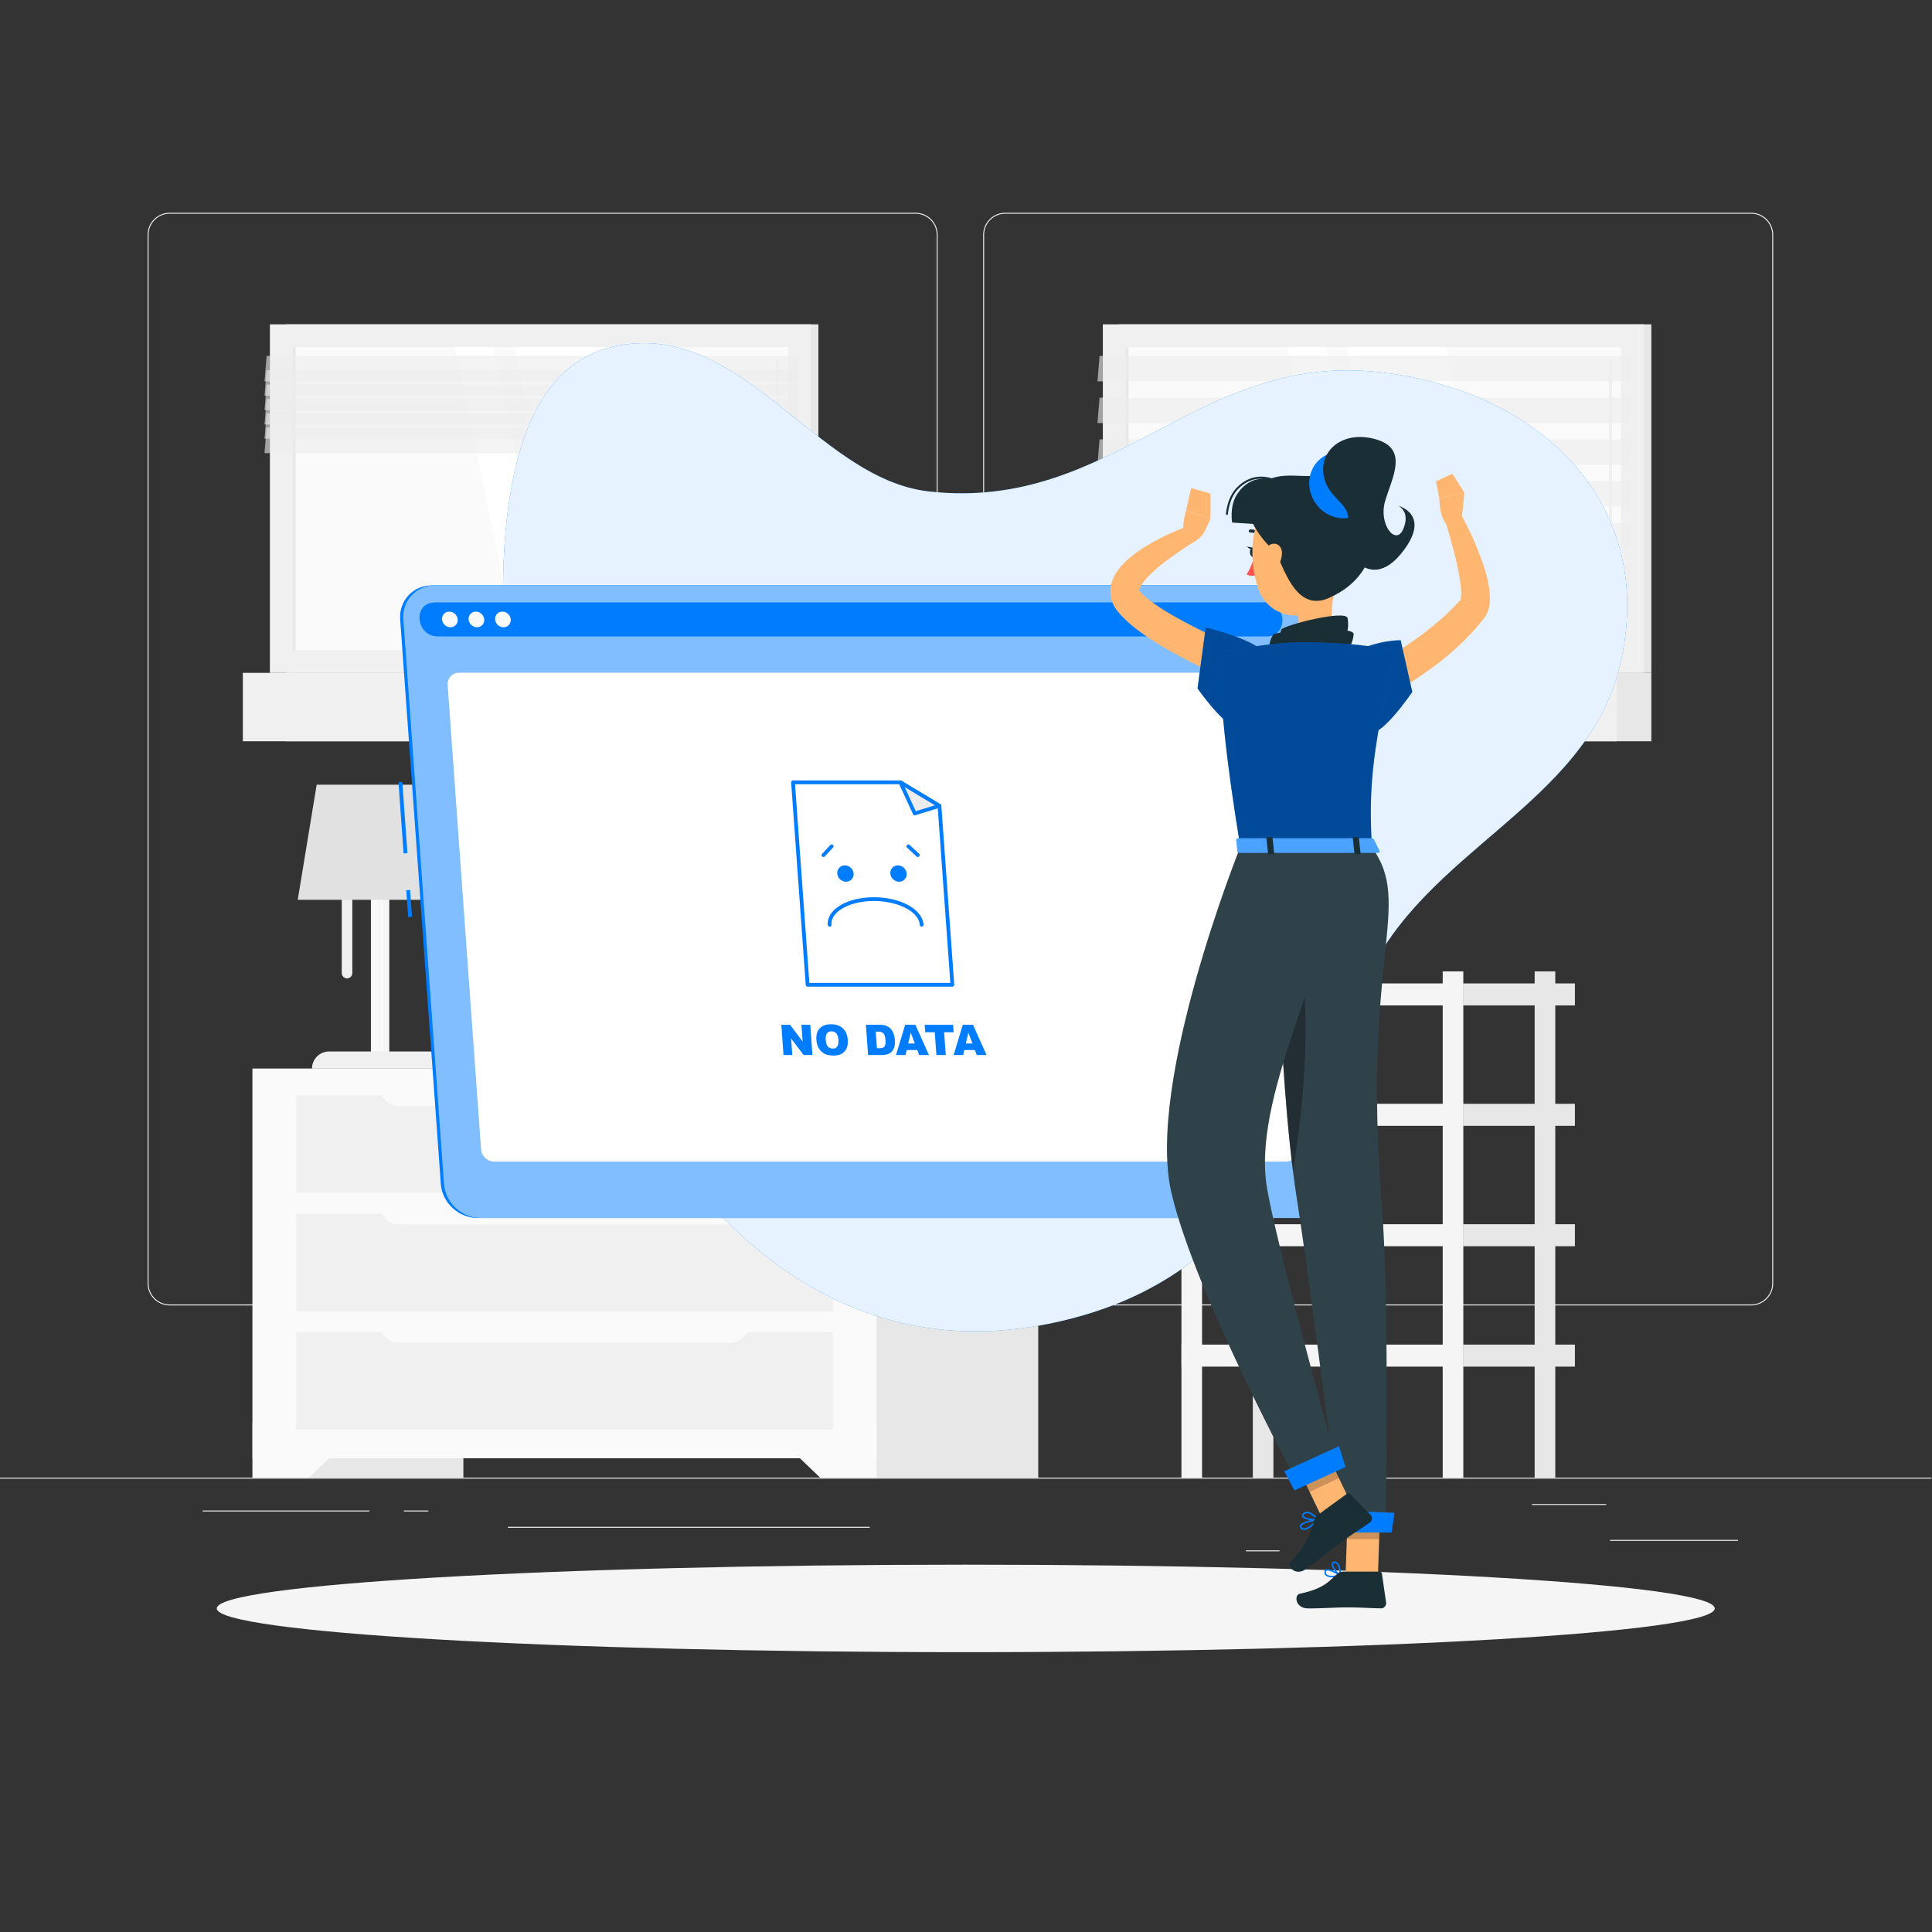 <svg xmlns="http://www.w3.org/2000/svg" width="666.667" height="666.667">
  <rect width="100%" height="100%" fill="#333333" stroke="none"/>
  <defs>
    <clipPath id="a" clipPathUnits="userSpaceOnUse">
      <path d="M0 500h500V0H0Z" />
    </clipPath>
    <clipPath id="b" clipPathUnits="userSpaceOnUse">
      <path d="M284.095 407.995h138.322v-6.586H284.095Z" />
    </clipPath>
    <clipPath id="c" clipPathUnits="userSpaceOnUse">
      <path d="M284.095 397.193h138.322v-6.586H284.095Z" />
    </clipPath>
    <clipPath id="d" clipPathUnits="userSpaceOnUse">
      <path d="M284.095 386.391h138.322v-6.586H284.095Z" />
    </clipPath>
    <clipPath id="e" clipPathUnits="userSpaceOnUse">
      <path d="M284.095 375.589h138.322v-6.586H284.095Z" />
    </clipPath>
    <clipPath id="f" clipPathUnits="userSpaceOnUse">
      <path d="M284.095 364.787h138.322v-6.586H284.095Z" />
    </clipPath>
    <clipPath id="g" clipPathUnits="userSpaceOnUse">
      <path d="M284.095 353.985h138.322v-6.586H284.095Z" />
    </clipPath>
    <clipPath id="h" clipPathUnits="userSpaceOnUse">
      <path d="M68.472 407.995h138.323v-6.586H68.472Z" />
    </clipPath>
    <clipPath id="i" clipPathUnits="userSpaceOnUse">
      <path d="M68.472 404.28h138.323v-6.587H68.472Z" />
    </clipPath>
    <clipPath id="j" clipPathUnits="userSpaceOnUse">
      <path d="M68.472 400.564h138.323v-6.586H68.472Z" />
    </clipPath>
    <clipPath id="k" clipPathUnits="userSpaceOnUse">
      <path d="M68.472 396.849h138.323v-6.587H68.472Z" />
    </clipPath>
    <clipPath id="l" clipPathUnits="userSpaceOnUse">
      <path d="M68.472 393.133h138.323v-6.586H68.472Z" />
    </clipPath>
    <clipPath id="m" clipPathUnits="userSpaceOnUse">
      <path d="M68.472 389.418h138.323v-6.586H68.472Z" />
    </clipPath>
    <clipPath id="n" clipPathUnits="userSpaceOnUse">
      <path d="M0 500h500V0H0Z" />
    </clipPath>
    <clipPath id="o" clipPathUnits="userSpaceOnUse">
      <path d="M130.195 411.3h291.042V155.499H130.195Z" />
    </clipPath>
    <clipPath id="p" clipPathUnits="userSpaceOnUse">
      <path d="M0 500h500V0H0Z" />
    </clipPath>
    <clipPath id="q" clipPathUnits="userSpaceOnUse">
      <path d="M0 500h500V0H0Z" />
    </clipPath>
    <clipPath id="r" clipPathUnits="userSpaceOnUse">
      <path d="M104.388 348.582h242.34V184.839h-242.34z" />
    </clipPath>
    <clipPath id="s" clipPathUnits="userSpaceOnUse">
      <path d="M0 500h500V0H0Z" />
    </clipPath>
    <clipPath id="t" clipPathUnits="userSpaceOnUse">
      <path d="M348.645 111.707h8.714v-9.999h-8.714z" />
    </clipPath>
    <clipPath id="u" clipPathUnits="userSpaceOnUse">
      <path d="M330.053 280.878h29.421V103.645h-29.421z" />
    </clipPath>
    <clipPath id="v" clipPathUnits="userSpaceOnUse">
      <path d="M330.607 259.452h7.363V197.14h-7.363z" />
    </clipPath>
    <clipPath id="w" clipPathUnits="userSpaceOnUse">
      <path d="M348.73 334.385h16.859v-24.087H348.73Z" />
    </clipPath>
    <clipPath id="x" clipPathUnits="userSpaceOnUse">
      <path d="M334.547 126.513h12.046v-12.576h-12.046z" />
    </clipPath>
    <clipPath id="y" clipPathUnits="userSpaceOnUse">
      <path d="M302.089 280.878h44.504V116.475h-44.504z" />
    </clipPath>
    <clipPath id="z" clipPathUnits="userSpaceOnUse">
      <path d="M310.004 337.685h18.201v-26.147h-18.201z" />
    </clipPath>
    <clipPath id="A" clipPathUnits="userSpaceOnUse">
      <path d="M316.07 333.859h45.049v-52.981H316.07Z" />
    </clipPath>
    <clipPath id="B" clipPathUnits="userSpaceOnUse">
      <path d="M320.013 283.13h37.147v-3.778h-37.147z" />
    </clipPath>
  </defs>
  <path
    d="M0 117.352h500v.249H0ZM416.779 101.255h33.122v.25h-33.122zM322.527 98.542h8.693v.25h-8.693zM396.586 110.542h19.192v.25h-19.192zM52.459 108.861h43.193v.25H52.459ZM104.556 108.861h6.333v.25h-6.333zM131.471 104.639h93.676v.25h-93.676z"
    style="fill:#ececec;fill-opacity:1;fill-rule:nonzero;stroke:none"
    transform="matrix(1.333 0 0 -1.333 0 666.667)"
  />
  <g clipPath="url(#a)" transform="matrix(1.333 0 0 -1.333 0 666.667)">
    <path
      d="M0 0a5.464 5.464 0 0 1-5.458-5.458v-271.431A5.464 5.464 0 0 1 0-282.347h193.099a5.464 5.464 0 0 1 5.457 5.458V-5.458A5.464 5.464 0 0 1 193.099 0zm193.099-282.597H0a5.714 5.714 0 0 0-5.708 5.708V-5.458A5.715 5.715 0 0 0 0 .25h193.099a5.715 5.715 0 0 0 5.707-5.708v-271.431a5.714 5.714 0 0 0-5.707-5.708"
      style="fill:#ececec;fill-opacity:1;fill-rule:nonzero;stroke:none"
      transform="translate(43.915 444.797)"
    />
    <path
      d="M0 0a5.463 5.463 0 0 1-5.457-5.458v-271.431A5.463 5.463 0 0 1 0-282.347h193.099a5.464 5.464 0 0 1 5.458 5.458V-5.458A5.464 5.464 0 0 1 193.099 0zm193.099-282.597H0a5.713 5.713 0 0 0-5.707 5.708V-5.458A5.714 5.714 0 0 0 0 .25h193.099a5.715 5.715 0 0 0 5.708-5.708v-271.431a5.714 5.714 0 0 0-5.708-5.708"
      style="fill:#ececec;fill-opacity:1;fill-rule:nonzero;stroke:none"
      transform="translate(260.212 444.797)"
    />
    <path
      d="M289.691 325.942h137.781v90.227H289.691Z"
      style="fill:#e7e7e7;fill-opacity:1;fill-rule:nonzero;stroke:none"
    />
    <path
      d="M285.487 325.942h140.021v90.227H285.487Z"
      style="fill:#f0f0f0;fill-opacity:1;fill-rule:nonzero;stroke:none"
    />
    <path
      d="M289.691 325.942h137.781v-17.708H289.691Z"
      style="fill:#e7e7e7;fill-opacity:1;fill-rule:nonzero;stroke:none"
    />
    <path
      d="M278.483 325.942h140.021v-17.708H278.483Z"
      style="fill:#f0f0f0;fill-opacity:1;fill-rule:nonzero;stroke:none"
    />
    <path
      d="M419.622 410.283H291.373v-78.456h128.249z"
      style="fill:#fafafa;fill-opacity:1;fill-rule:nonzero;stroke:none"
    />
    <path
      d="m0 0-16.381 78.456h-25.561L-25.561 0Z"
      style="fill:#fff;fill-opacity:1;fill-rule:nonzero;stroke:none"
      transform="translate(390.702 331.826)"
    />
    <path
      d="M0 0a.42.42 0 0 1 .42.42v68.349a.42.42 0 1 1-.84 0V.42A.42.42 0 0 1 0 0"
      style="fill:#f0f0f0;fill-opacity:1;fill-rule:nonzero;stroke:none"
      transform="translate(416.897 337.685)"
    />
    <path
      d="m0 0-16.381 78.456h-9.965L-9.965 0Z"
      style="fill:#fff;fill-opacity:1;fill-rule:nonzero;stroke:none"
      transform="translate(359.65 331.826)"
    />
    <path
      d="M292.12 410.283h-.747v-78.456h.747z"
      style="fill:#e7e7e7;fill-opacity:1;fill-rule:nonzero;stroke:none"
    />
    <g clipPath="url(#b)" opacity=".6">
      <path
        d="M0 0h137.781l.542 6.586H.542Z"
        style="fill:#ececec;fill-opacity:1;fill-rule:nonzero;stroke:none"
        transform="translate(284.095 401.409)"
      />
    </g>
    <g clipPath="url(#c)" opacity=".6">
      <path
        d="M0 0h137.781l.542 6.586H.542Z"
        style="fill:#ececec;fill-opacity:1;fill-rule:nonzero;stroke:none"
        transform="translate(284.095 390.607)"
      />
    </g>
    <g clipPath="url(#d)" opacity=".6">
      <path
        d="M0 0h137.781l.542 6.586H.542Z"
        style="fill:#ececec;fill-opacity:1;fill-rule:nonzero;stroke:none"
        transform="translate(284.095 379.805)"
      />
    </g>
    <g clipPath="url(#e)" opacity=".6">
      <path
        d="M0 0h137.781l.542 6.586H.542Z"
        style="fill:#ececec;fill-opacity:1;fill-rule:nonzero;stroke:none"
        transform="translate(284.095 369.003)"
      />
    </g>
    <g clipPath="url(#f)" opacity=".6">
      <path
        d="M0 0h137.781l.542 6.586H.542Z"
        style="fill:#ececec;fill-opacity:1;fill-rule:nonzero;stroke:none"
        transform="translate(284.095 358.2)"
      />
    </g>
    <g clipPath="url(#g)" opacity=".6">
      <path
        d="M0 0h137.781l.542 6.586H.542Z"
        style="fill:#ececec;fill-opacity:1;fill-rule:nonzero;stroke:none"
        transform="translate(284.095 347.399)"
      />
    </g>
    <path
      d="M407.688 177.523h-28.889v5.696h28.889zM324.308 117.602h5.333v131.065h-5.333z"
      style="fill:#e7e7e7;fill-opacity:1;fill-rule:nonzero;stroke:none"
    />
    <path
      d="M305.836 177.523h72.963v5.696h-72.963z"
      style="fill:#f5f5f5;fill-opacity:1;fill-rule:nonzero;stroke:none"
    />
    <path
      d="M407.688 146.356h-28.889v5.696h28.889z"
      style="fill:#e7e7e7;fill-opacity:1;fill-rule:nonzero;stroke:none"
    />
    <path
      d="M305.836 146.356h72.963v5.696h-72.963z"
      style="fill:#f5f5f5;fill-opacity:1;fill-rule:nonzero;stroke:none"
    />
    <path
      d="M407.688 239.856h-28.889v5.696h28.889z"
      style="fill:#e7e7e7;fill-opacity:1;fill-rule:nonzero;stroke:none"
    />
    <path
      d="M305.836 239.856h72.963v5.696h-72.963z"
      style="fill:#f5f5f5;fill-opacity:1;fill-rule:nonzero;stroke:none"
    />
    <path
      d="M407.688 208.69h-28.889v5.696h28.889z"
      style="fill:#e7e7e7;fill-opacity:1;fill-rule:nonzero;stroke:none"
    />
    <path
      d="M305.836 208.69h72.963v5.696h-72.963z"
      style="fill:#f5f5f5;fill-opacity:1;fill-rule:nonzero;stroke:none"
    />
    <path
      d="M397.271 117.602h5.333v131.065h-5.333z"
      style="fill:#e7e7e7;fill-opacity:1;fill-rule:nonzero;stroke:none"
    />
    <path
      d="M373.466 117.602h5.333v131.065h-5.333zM305.836 117.602h5.333v131.065h-5.333z"
      style="fill:#f5f5f5;fill-opacity:1;fill-rule:nonzero;stroke:none"
    />
    <path
      d="M65.374 117.601h54.578v105.892H65.374Z"
      style="fill:#e7e7e7;fill-opacity:1;fill-rule:nonzero;stroke:none"
    />
    <path
      d="M0 0h-14.574v14.618h29.855Z"
      style="fill:#fafafa;fill-opacity:1;fill-rule:nonzero;stroke:none"
      transform="translate(79.948 117.6)"
    />
    <path
      d="M214.184 117.601h54.578v105.892h-54.578z"
      style="fill:#e7e7e7;fill-opacity:1;fill-rule:nonzero;stroke:none"
    />
    <path
      d="M65.374 122.632h161.529v100.861H65.374Z"
      style="fill:#fafafa;fill-opacity:1;fill-rule:nonzero;stroke:none"
    />
    <path
      d="M0 0h14.574v14.618h-29.855Z"
      style="fill:#fafafa;fill-opacity:1;fill-rule:nonzero;stroke:none"
      transform="translate(212.329 117.6)"
    />
    <path
      d="M76.68 160.668h138.917v25.241H76.68ZM76.68 130.033h138.917v25.241H76.68Z"
      style="fill:#f0f0f0;fill-opacity:1;fill-rule:nonzero;stroke:none"
    />
    <path
      d="M0 0h86.108a4.577 4.577 0 0 1 4.577 4.576v.309H-4.576v-.309A4.576 4.576 0 0 1 0 0"
      style="fill:#fafafa;fill-opacity:1;fill-rule:nonzero;stroke:none"
      transform="translate(103.084 183.21)"
    />
    <path
      d="M76.68 191.304h138.917v25.241H76.68Z"
      style="fill:#f0f0f0;fill-opacity:1;fill-rule:nonzero;stroke:none"
    />
    <path
      d="M0 0h86.108a4.577 4.577 0 0 1 4.577 4.576v.309H-4.576v-.309A4.576 4.576 0 0 1 0 0"
      style="fill:#fafafa;fill-opacity:1;fill-rule:nonzero;stroke:none"
      transform="translate(103.084 213.846)"
    />
    <path
      d="M0 0h86.108a4.577 4.577 0 0 1 4.577 4.576v.309H-4.576v-.309A4.576 4.576 0 0 1 0 0"
      style="fill:#fafafa;fill-opacity:1;fill-rule:nonzero;stroke:none"
      transform="translate(103.084 152.575)"
    />
    <path
      d="M74.068 325.942h137.781v90.227H74.068Z"
      style="fill:#e7e7e7;fill-opacity:1;fill-rule:nonzero;stroke:none"
    />
    <path
      d="M69.864 325.942h140.02v90.227H69.864Z"
      style="fill:#f0f0f0;fill-opacity:1;fill-rule:nonzero;stroke:none"
    />
    <path
      d="M74.068 325.942h137.781v-17.708H74.068Z"
      style="fill:#e7e7e7;fill-opacity:1;fill-rule:nonzero;stroke:none"
    />
    <path
      d="M62.861 325.942h140.021v-17.708H62.861Z"
      style="fill:#f0f0f0;fill-opacity:1;fill-rule:nonzero;stroke:none"
    />
    <path
      d="M203.999 410.283H75.75v-78.456h128.249z"
      style="fill:#fafafa;fill-opacity:1;fill-rule:nonzero;stroke:none"
    />
    <path
      d="m0 0-16.381 78.456h-25.561L-25.561 0Z"
      style="fill:#fff;fill-opacity:1;fill-rule:nonzero;stroke:none"
      transform="translate(175.08 331.826)"
    />
    <path
      d="M0 0a.42.42 0 0 1 .42.42v68.349a.42.42 0 1 1-.84 0V.42A.42.42 0 0 1 0 0"
      style="fill:#f0f0f0;fill-opacity:1;fill-rule:nonzero;stroke:none"
      transform="translate(201.274 337.685)"
    />
    <path
      d="m0 0-16.381 78.456h-9.965L-9.965 0Z"
      style="fill:#fff;fill-opacity:1;fill-rule:nonzero;stroke:none"
      transform="translate(144.028 331.826)"
    />
    <path
      d="M76.497 410.283h-.747v-78.456h.747z"
      style="fill:#e7e7e7;fill-opacity:1;fill-rule:nonzero;stroke:none"
    />
    <g clipPath="url(#h)" opacity=".6">
      <path
        d="M0 0h137.781l.542 6.586H.542Z"
        style="fill:#ececec;fill-opacity:1;fill-rule:nonzero;stroke:none"
        transform="translate(68.472 401.409)"
      />
    </g>
    <g clipPath="url(#i)" opacity=".6">
      <path
        d="M0 0h137.781l.542 6.586H.542Z"
        style="fill:#ececec;fill-opacity:1;fill-rule:nonzero;stroke:none"
        transform="translate(68.472 397.693)"
      />
    </g>
    <g clipPath="url(#j)" opacity=".6">
      <path
        d="M0 0h137.781l.542 6.586H.542Z"
        style="fill:#ececec;fill-opacity:1;fill-rule:nonzero;stroke:none"
        transform="translate(68.472 393.978)"
      />
    </g>
    <g clipPath="url(#k)" opacity=".6">
      <path
        d="M0 0h137.781l.542 6.586H.542Z"
        style="fill:#ececec;fill-opacity:1;fill-rule:nonzero;stroke:none"
        transform="translate(68.472 390.262)"
      />
    </g>
    <g clipPath="url(#l)" opacity=".6">
      <path
        d="M0 0h137.781l.542 6.586H.542Z"
        style="fill:#ececec;fill-opacity:1;fill-rule:nonzero;stroke:none"
        transform="translate(68.472 386.547)"
      />
    </g>
    <g clipPath="url(#m)" opacity=".6">
      <path
        d="M0 0h137.781l.542 6.586H.542Z"
        style="fill:#ececec;fill-opacity:1;fill-rule:nonzero;stroke:none"
        transform="translate(68.472 382.832)"
      />
    </g>
    <path
      d="M96.013 226.729h4.763v53.092h-4.763z"
      style="fill:#f5f5f5;fill-opacity:1;fill-rule:nonzero;stroke:none"
    />
    <path
      d="M96.627 226.766h1.345v53.092h-1.345zM98.536 226.766h.527v53.092h-.527z"
      style="fill:#fafafa;fill-opacity:1;fill-rule:nonzero;stroke:none"
    />
    <path
      d="M0 0h35.264a4.443 4.443 0 0 1-4.443 4.443H4.443A4.443 4.443 0 0 1 0 0"
      style="fill:#f0f0f0;fill-opacity:1;fill-rule:nonzero;stroke:none"
      transform="translate(80.763 223.493)"
    />
    <path
      d="M0 0c.754 0 1.37.617 1.37 1.37v34.81c0 .753-.616 1.37-1.37 1.37-.754 0-1.37-.617-1.37-1.37V1.37C-1.37.617-.754 0 0 0"
      style="fill:#f0f0f0;fill-opacity:1;fill-rule:nonzero;stroke:none"
      transform="translate(89.835 246.862)"
    />
    <path
      d="M0 0h42.643l-4.906 29.799H4.905Z"
      style="fill:#e1e1e1;fill-opacity:1;fill-rule:nonzero;stroke:none"
      transform="translate(77.073 267.201)"
    />
  </g>
  <g clipPath="url(#n)" transform="matrix(1.333 0 0 -1.333 0 666.667)">
    <path
      d="M0 0c48.1-5.378 69.216 36.321 116.882 30.86 42.544-4.874 71.876-35.184 61.948-76.006-8.813-36.236-50.805-47.611-65.736-81.557-15.827-35.985-28.104-74.793-75.902-87.319-93.855-24.598-139.442 90.883-145.828 157.21-2.451 25.46-6.729 86.327 26.505 94.214C-48.681 45.341-29.505 3.299 0 0"
      style="fill:#007cff;fill-opacity:1;fill-rule:nonzero;stroke:none"
      transform="translate(240.468 372.902)"
    />
    <g clipPath="url(#o)" opacity=".9">
      <path
        d="M0 0c48.1-5.378 69.216 36.321 116.882 30.86 42.544-4.874 71.876-35.184 61.948-76.006-8.813-36.236-50.805-47.611-65.736-81.557-15.827-35.985-28.104-74.793-75.902-87.319-93.855-24.598-139.442 90.883-145.828 157.21-2.451 25.46-6.729 86.327 26.505 94.214C-48.681 45.341-29.505 3.299 0 0"
        style="fill:#fff;fill-opacity:1;fill-rule:nonzero;stroke:none"
        transform="translate(240.468 372.902)"
      />
    </g>
  </g>
  <g clipPath="url(#p)" transform="matrix(1.333 0 0 -1.333 0 666.667)">
    <path
      d="M0 0c0-6.254-86.807-11.323-193.889-11.323-107.082 0-193.889 5.069-193.889 11.323 0 6.253 86.807 11.323 193.889 11.323C-86.807 11.323 0 6.253 0 0"
      style="fill:#f5f5f5;fill-opacity:1;fill-rule:nonzero;stroke:none"
      transform="translate(443.89 83.762)"
    />
  </g>
  <path
    d="m0 0-1.328 18.442.997.071L.998.072Z"
    style="fill:#007cff;fill-opacity:1;fill-rule:nonzero;stroke:none"
    transform="matrix(1.333 0 0 -1.333 139.264 294.497)"
  />
  <path
    d="m0 0-.5 6.937.998.072.5-6.937z"
    style="fill:#007cff;fill-opacity:1;fill-rule:nonzero;stroke:none"
    transform="matrix(1.333 0 0 -1.333 140.844 316.444)"
  />
  <g clipPath="url(#q)" transform="matrix(1.333 0 0 -1.333 0 666.667)">
    <path
      d="M0 0h-214.158c-4.843 0-9.092 3.963-9.441 8.807l-10.522 146.13c-.349 4.843 3.329 8.806 8.172 8.806h214.158c4.844 0 9.092-3.963 9.441-8.806L8.173 8.807C8.522 3.963 4.844 0 0 0"
      style="fill:#007cff;fill-opacity:1;fill-rule:nonzero;stroke:none"
      transform="translate(337.71 184.839)"
    />
    <path
      d="M0 0h-214.158c-4.843 0-9.092 3.963-9.441 8.807l-10.522 146.13c-.349 4.843 3.329 8.806 8.172 8.806h214.158c4.844 0 9.092-3.963 9.441-8.806L8.173 8.807C8.522 3.963 4.844 0 0 0"
      style="fill:#007cff;fill-opacity:1;fill-rule:nonzero;stroke:none"
      transform="translate(338.532 184.839)"
    />
    <g clipPath="url(#r)" opacity=".5">
      <path
        d="M0 0h-214.158c-4.843 0-9.092 3.963-9.441 8.807l-10.522 146.13c-.349 4.843 3.329 8.806 8.172 8.806h214.158c4.844 0 9.092-3.963 9.441-8.806L8.173 8.807C8.522 3.963 4.844 0 0 0"
        style="fill:#fff;fill-opacity:1;fill-rule:nonzero;stroke:none"
        transform="translate(338.532 184.839)"
      />
    </g>
    <path
      d="M0 0h-214.158a8.93 8.93 0 0 1-.717-.029c-5.475-.451-4.356-8.778 1.169-8.778H.817c5.525 0 5.444 8.327-.095 8.778C.483-.01.242 0 0 0"
      style="fill:#007cff;fill-opacity:1;fill-rule:nonzero;stroke:none"
      transform="translate(327.058 344.179)"
    />
    <path
      d="M0 0a1.854 1.854 0 0 0-1.874-2.019c-1.115 0-2.084.904-2.164 2.019a1.854 1.854 0 0 0 1.874 2.019C-1.049 2.019-.08 1.115 0 0"
      style="fill:#fafafa;fill-opacity:1;fill-rule:nonzero;stroke:none"
      transform="translate(118.478 339.775)"
    />
    <path
      d="M0 0a1.854 1.854 0 0 0-1.874-2.019c-1.115 0-2.084.904-2.164 2.019-.08 1.115.758 2.019 1.874 2.019C-1.049 2.019-.08 1.115 0 0"
      style="fill:#fafafa;fill-opacity:1;fill-rule:nonzero;stroke:none"
      transform="translate(125.346 339.775)"
    />
    <path
      d="M0 0a1.854 1.854 0 0 0-1.874-2.019c-1.115 0-2.084.904-2.164 2.019-.08 1.115.758 2.019 1.874 2.019C-1.049 2.019-.08 1.115 0 0"
      style="fill:#fafafa;fill-opacity:1;fill-rule:nonzero;stroke:none"
      transform="translate(132.214 339.775)"
    />
    <path
      d="M0 0h-204.903c-1.763 0-3.296 1.429-3.423 3.193l-8.653 120.172c-.127 1.764 1.2 3.193 2.963 3.193H-9.113c1.763 0 3.295-1.429 3.422-3.193L2.963 3.193C3.09 1.429 1.763 0 0 0"
      style="fill:#fff;fill-opacity:1;fill-rule:nonzero;stroke:none"
      transform="translate(332.854 199.424)"
    />
    <path
      d="m0 0-3.335 46.319-10.107 6.084h-27.805L-37.473 0Z"
      style="fill:#fff;fill-opacity:1;fill-rule:nonzero;stroke:none"
      transform="translate(246.53 245.202)"
    />
    <path
      d="M0 0h36.501l-3.28 45.549-9.776 5.884H-3.704Zm37.022-.969H-.451a.484.484 0 0 0-.483.449l-3.774 52.403a.486.486 0 0 0 .484.52H23.58a.491.491 0 0 0 .25-.07l10.107-6.083a.486.486 0 0 0 .233-.381L37.506-.45a.487.487 0 0 0-.484-.519"
      style="fill:#007cff;fill-opacity:1;fill-rule:nonzero;stroke:none"
      transform="translate(209.508 245.686)"
    />
    <path
      d="m0 0-10.107 6.083 3.711-8.059z"
      style="fill:#ececec;fill-opacity:1;fill-rule:nonzero;stroke:none"
      transform="translate(243.195 291.521)"
    />
    <path
      d="m0 0 2.875-6.244 4.956 1.53zm2.613-7.317a.485.485 0 0 0-.441.282l-3.71 8.059a.484.484 0 0 0 .69.618L9.259-4.442a.486.486 0 0 0-.107-.878L2.756-7.296a.51.51 0 0 0-.143-.021"
      style="fill:#007cff;fill-opacity:1;fill-rule:nonzero;stroke:none"
      transform="translate(234.185 296.378)"
    />
    <path
      d="M0 0c.084-1.169-.795-2.117-1.965-2.117-1.169 0-2.185.948-2.269 2.117-.084 1.169.795 2.117 1.965 2.117C-1.1 2.117-.084 1.169 0 0"
      style="fill:#007cff;fill-opacity:1;fill-rule:nonzero;stroke:none"
      transform="translate(220.97 273.994)"
    />
    <path
      d="M0 0c.084-1.169-.795-2.117-1.965-2.117-1.169 0-2.185.948-2.269 2.117-.084 1.169.795 2.117 1.965 2.117C-1.1 2.117-.084 1.169 0 0"
      style="fill:#007cff;fill-opacity:1;fill-rule:nonzero;stroke:none"
      transform="translate(234.705 273.994)"
    />
    <path
      d="M0 0a.485.485 0 0 0-.483.45c-.245 3.404-5.583 6.173-11.9 6.173-4.185 0-7.942-1.245-9.806-3.248-.829-.89-1.212-1.851-1.14-2.855a.485.485 0 1 0-.967-.07c-.091 1.265.392 2.505 1.398 3.585 2.041 2.194 6.07 3.557 10.515 3.557C-5.454 7.592.198 4.485.484.52A.486.486 0 0 0 .035.001L0 0"
      style="fill:#007cff;fill-opacity:1;fill-rule:nonzero;stroke:none"
      transform="translate(238.58 260.265)"
    />
    <path
      d="M0 0a.485.485 0 0 0-.355.814l2.123 2.288a.485.485 0 0 0 .711-.659L.355.155A.482.482 0 0 0 0 0"
      style="fill:#007cff;fill-opacity:1;fill-rule:nonzero;stroke:none"
      transform="translate(213.167 278.283)"
    />
    <path
      d="M0 0a.486.486 0 0 0-.331.13l-2.453 2.288a.485.485 0 0 0 .661.709L.331.839A.485.485 0 0 0 0 0"
      style="fill:#007cff;fill-opacity:1;fill-rule:nonzero;stroke:none"
      transform="translate(237.584 278.283)"
    />
    <path
      d="M0 0h2.26l3.261-4.334L5.209 0h2.282l.564-7.833H5.773L2.53-3.532l.31-4.301H.564Z"
      style="fill:#007cff;fill-opacity:1;fill-rule:nonzero;stroke:none"
      transform="translate(202.257 234.847)"
    />
    <path
      d="M0 0c.057-.791.245-1.359.564-1.704.318-.346.731-.519 1.236-.519.52 0 .911.17 1.171.508.261.339.36.946.297 1.822-.054.737-.241 1.276-.563 1.616-.322.34-.738.51-1.247.51-.488 0-.867-.172-1.138-.518C.049 1.37-.057.798 0 0m-2.421.011c-.092 1.279.192 2.274.853 2.987.662.712 1.628 1.068 2.899 1.068 1.304 0 2.334-.35 3.089-1.05.756-.7 1.179-1.68 1.27-2.941.066-.916-.034-1.666-.3-2.252a2.968 2.968 0 0 0-1.237-1.368c-.559-.326-1.273-.489-2.142-.489-.883 0-1.625.141-2.224.422-.599.282-1.1.727-1.504 1.336-.403.609-.638 1.371-.704 2.287"
      style="fill:#007cff;fill-opacity:1;fill-rule:nonzero;stroke:none"
      transform="translate(213.755 230.915)"
    />
    <path
      d="m0 0 .308-4.28h.593c.506 0 .862.056 1.067.169.206.112.359.308.46.587.101.28.129.733.084 1.36-.06.83-.236 1.398-.529 1.705C1.69-.153 1.231 0 .604 0Zm-2.548 1.774h3.596c.709 0 1.288-.096 1.738-.289.45-.192.831-.468 1.142-.828.311-.36.547-.778.71-1.255.163-.478.263-.984.302-1.518.06-.837.011-1.486-.146-1.947a2.92 2.92 0 0 0-.71-1.16 2.363 2.363 0 0 0-1.045-.622 5.426 5.426 0 0 0-1.427-.214h-3.596z"
      style="fill:#007cff;fill-opacity:1;fill-rule:nonzero;stroke:none"
      transform="translate(226.7 233.073)"
    />
    <path
      d="m0 0-1.067 2.816L-1.72 0Zm.624-1.694h-2.748l-.289-1.293h-2.471l2.38 7.833h2.64l3.507-7.833H1.109Z"
      style="fill:#007cff;fill-opacity:1;fill-rule:nonzero;stroke:none"
      transform="translate(236.824 230.001)"
    />
    <path
      d="M0 0h7.357l.139-1.934H5.028l.425-5.899H3.032l-.424 5.899H.139Z"
      style="fill:#007cff;fill-opacity:1;fill-rule:nonzero;stroke:none"
      transform="translate(239.369 234.847)"
    />
    <path
      d="m0 0-1.067 2.816L-1.72 0Zm.624-1.694h-2.748l-.289-1.293h-2.471l2.38 7.833h2.64l3.507-7.833H1.109Z"
      style="fill:#007cff;fill-opacity:1;fill-rule:nonzero;stroke:none"
      transform="translate(251.741 230.001)"
    />
  </g>
  <g clipPath="url(#s)" transform="matrix(1.333 0 0 -1.333 0 666.667)">
    <path
      d="M0 0a94.287 94.287 0 0 1 2.944 1.568 78.09 78.09 0 0 1 2.984 1.724c1.959 1.206 3.933 2.398 5.808 3.722 3.782 2.606 7.325 5.496 10.513 8.653.417.382.772.806 1.159 1.209l.57.613.286.305.143.154c.037.04.029.031.01.008l-.031-.049c-.143-.266-.024-.186.031.072.067.248.123.653.141 1.091.064 1.816-.295 4.105-.729 6.318-.891 4.486-2.238 9.098-3.571 13.618l3.886 1.704c2.433-4.346 4.462-8.785 6.112-13.598.786-2.437 1.509-4.885 1.719-7.893.039-.766.056-1.571-.083-2.511-.146-.923-.38-2.029-1.223-3.283l-.166-.231-.129-.168-.154-.188-.308-.374-.618-.75c-.417-.493-.812-1.015-1.255-1.477C24.59 6.408 20.754 3.026 16.659.085c-2.037-1.489-4.12-2.903-6.283-4.19A86.687 86.687 0 0 0 7.099-5.99a53.956 53.956 0 0 0-3.467-1.766Z"
      style="fill:#ffb670;fill-opacity:1;fill-rule:nonzero;stroke:none"
      transform="translate(353.688 326.92)"
    />
    <path
      d="M0 0c-1.458-.291-2.555-.24-2.979.146-.18.165-.247.396-.203.706.023.167.101.222.165.251C-2.503 1.335-1.037.627 0 0m-1.65-.583c.774 0 1.62.159 2.212.3a.197.197 0 0 1 .063.358c-.287.189-2.83 1.831-3.805 1.39-.154-.07-.348-.223-.395-.558-.062-.443.048-.798.329-1.054.357-.326.952-.436 1.596-.436"
      style="fill:#007cff;fill-opacity:1;fill-rule:nonzero;stroke:none"
      transform="translate(346.444 92.405)"
    />
    <path
      d="M0 0a.64.64 0 0 0 .439-.174c.543-.481.73-1.835.776-2.638C.418-2.176-.532-.818-.417-.243c.019.094.073.206.327.237A.703.703 0 0 0 0 0m1.425-3.396c.035 0 .069.01.1.028.061.035.099.1.099.171 0 .102-.012 2.514-.922 3.32a1.03 1.03 0 0 1-.84.265C-.635.328-.77.016-.806-.165-.995-1.109.528-2.917 1.327-3.37a.202.202 0 0 1 .098-.026"
      style="fill:#007cff;fill-opacity:1;fill-rule:nonzero;stroke:none"
      transform="translate(345.535 95.512)"
    />
    <path
      d="M0 0c-.974-4.97-3.028-15.037.45-18.354 0 0-1.359-5.042-10.595-5.042-10.155 0-4.853 5.042-4.853 5.042 5.543 1.323 5.4 5.435 4.434 9.297z"
      style="fill:#ffb670;fill-opacity:1;fill-rule:nonzero;stroke:none"
      transform="translate(346.223 351.933)"
    />
    <path
      d="M0 0c-1.594-.216-.238 3.914.41 4.341 1.496.989 20.851 2.39 20.725.041-.08-1.011-.555-2.984-1.401-3.654C18.887.058 13.915 2.083 0 0"
      style="fill:#1a2e35;fill-opacity:1;fill-rule:nonzero;stroke:none"
      transform="translate(329.284 331.576)"
    />
    <path
      d="M0 0c-1.266-.428-1.146 3.733-.715 4.234.998 1.158 16.664 5.183 17.13 2.905.179-.983.265-2.947-.273-3.709C15.605 2.668 11.002 3.929 0 0"
      style="fill:#1a2e35;fill-opacity:1;fill-rule:nonzero;stroke:none"
      transform="translate(332.437 332.966)"
    />
    <path
      d="M0 0a.396.396 0 0 0-.331.145c-1.12 1.37-2.576 1.23-2.59 1.228a.397.397 0 0 0-.085.789c.076.008 1.9.185 3.29-1.515A.397.397 0 0 0 0 0"
      style="fill:#1a2e35;fill-opacity:1;fill-rule:nonzero;stroke:none"
      transform="translate(326.61 360.892)"
    />
    <path
      d="M0 0s-.856-3.007-1.975-4.527c.969-.741 2.441-.214 2.441-.214z"
      style="fill:#ff5551;fill-opacity:1;fill-rule:nonzero;stroke:none"
      transform="translate(324.672 355.999)"
    />
    <path
      d="M0 0c.066-.672-.237-1.252-.676-1.296-.44-.043-.85.467-.916 1.139-.066.673.237 1.253.676 1.296.44.043.85-.467.916-1.139"
      style="fill:#1a2e35;fill-opacity:1;fill-rule:nonzero;stroke:none"
      transform="translate(325.16 357.214)"
    />
    <path
      d="m0 0-1.661.307S-.708-.873 0 0"
      style="fill:#1a2e35;fill-opacity:1;fill-rule:nonzero;stroke:none"
      transform="translate(324.443 358.334)"
    />
    <path
      d="M0 0h-8.376l.657 19.398H.657z"
      style="fill:#ffb670;fill-opacity:1;fill-rule:nonzero;stroke:none"
      transform="translate(356.7 92.315)"
    />
    <path
      d="M0 0h9.41a.663.663 0 0 0 .669-.572l1.072-7.446c.111-.772-.553-1.503-1.343-1.489-3.281.057-4.862.249-9 .249-2.546 0-6.266-.264-9.781-.264-3.439 0-3.704 3.476-2.24 3.791C-4.648-4.319-3.612-2.372-1.4-.515-1.001-.18-.501 0 0 0"
      style="fill:#1a2e35;fill-opacity:1;fill-rule:nonzero;stroke:none"
      transform="translate(347.66 93.284)"
    />
    <g clipPath="url(#t)" opacity=".2">
      <path
        d="M0 0h-8.38l-.334-9.999h8.379z"
        style="fill:#000;fill-opacity:1;fill-rule:nonzero;stroke:none"
        transform="translate(357.36 111.707)"
      />
    </g>
    <path
      d="M0 0a164.252 164.252 0 0 0-15.05 6.754c-4.915 2.516-9.754 5.194-14.404 8.774a33.002 33.002 0 0 0-3.422 3.07c-.279.3-.558.578-.832.922-.288.362-.505.575-.878 1.131a7.968 7.968 0 0 0-1.339 3.609 8.14 8.14 0 0 0 .491 3.62 11.021 11.021 0 0 0 1.407 2.608c1.051 1.464 2.216 2.546 3.389 3.52 2.344 1.939 4.821 3.349 7.304 4.666a48.915 48.915 0 0 0 3.784 1.798 54.374 54.374 0 0 0 3.905 1.54l1.776-3.853c-4.362-2.749-8.881-5.77-12.202-9.159-.806-.839-1.512-1.717-1.957-2.49-.476-.787-.47-1.377-.389-1.331.041.001.025.018.141-.097l.398-.428c.15-.178.361-.362.55-.545a25.392 25.392 0 0 1 2.699-2.169c1.985-1.413 4.172-2.735 6.434-3.97a132.732 132.732 0 0 1 6.935-3.586A293.12 293.12 0 0 1 3.131 7.971z"
      style="fill:#ffb670;fill-opacity:1;fill-rule:nonzero;stroke:none"
      transform="translate(323.373 321.956)"
    />
    <path
      d="m0 0 1.385 3.004-6.296 2.186s-1.961-5.902.376-8.626A6.041 6.041 0 0 1 0 0"
      style="fill:#ffb670;fill-opacity:1;fill-rule:nonzero;stroke:none"
      transform="translate(311.97 362.846)"
    />
    <path
      d="m0 0-5.033 1.451-1.263-5.759L0-6.494Z"
      style="fill:#ffb670;fill-opacity:1;fill-rule:nonzero;stroke:none"
      transform="translate(313.354 372.344)"
    />
    <path
      d="m0 0 .734 7.02-6.488-1.525s-.096-6.58 3.337-7.629z"
      style="fill:#ffb670;fill-opacity:1;fill-rule:nonzero;stroke:none"
      transform="translate(378.35 365.56)"
    />
    <path
      d="m0 0-4.227-1.974.864-4.465 6.488 1.525z"
      style="fill:#ffb670;fill-opacity:1;fill-rule:nonzero;stroke:none"
      transform="translate(375.958 377.493)"
    />
    <path
      d="M0 0c.305-8.308.612-11.817-3.142-16.466-5.647-6.992-15.917-5.551-18.698 2.498-2.503 7.245-2.582 19.614 5.178 23.695C-9.017 13.748-.305 8.308 0 0"
      style="fill:#ffb670;fill-opacity:1;fill-rule:nonzero;stroke:none"
      transform="translate(347.54 361.745)"
    />
    <path
      d="M0 0c8.155 3.524 13.519 10.955 11.255 22.574C9.088 33.69 1.584 34.789-1.516 32.482c-3.1-2.306-10.827 1.131-15.464-2.771-8.034-6.761-.438-14.05 3.518-18.369C-11.099 6.484-8.003-3.458 0 0"
      style="fill:#1a2e35;fill-opacity:1;fill-rule:nonzero;stroke:none"
      transform="translate(343.921 345.295)"
    />
    <path
      d="M0 0c2.752-3.985 8.03-5.11 11.79-2.513 3.76 2.596 4.577 7.931 1.825 11.916-2.752 3.984-8.031 5.11-11.79 2.513C-1.935 9.32-2.752 3.985 0 0"
      style="fill:#007cff;fill-opacity:1;fill-rule:nonzero;stroke:none"
      transform="translate(340.535 369.863)"
    />
    <path
      d="M0 0c-1.177 6.698 5.161 11.863 13.636 9.367C22.11 6.871 17.628-.642 15.89-6.642s2.823-11.714 4.729-7.145c1.906 4.569-1.298 5.98-1.298 5.98s8.999-2.333.639-12.478c-8.359-10.144-15.927 1.057-13.881 7.668C7.733-7.274 1.113-6.332 0 0"
      style="fill:#1a2e35;fill-opacity:1;fill-rule:nonzero;stroke:none"
      transform="translate(342.652 376.998)"
    />
    <path
      d="M0 0c-3.869 2.019-10.421 3.65-14.15-2.623-1.763-2.967-1.08-6.989-1.08-6.989l11.389-.758z"
      style="fill:#1a2e35;fill-opacity:1;fill-rule:nonzero;stroke:none"
      transform="translate(334.182 374.467)"
    />
    <path
      d="M0 0h-.016A.251.251 0 0 0-.25.265c.011.171.286 4.194 2.714 6.717 5.869 6.098 12.75 1.04 14.719-.656a.25.25 0 0 0-.326-.379c-1.885 1.623-8.468 6.47-14.032.688C.525 4.246.252.274.249.234A.25.25 0 0 0 0 0"
      style="fill:#1a2e35;fill-opacity:1;fill-rule:nonzero;stroke:none"
      transform="translate(317.612 366.822)"
    />
    <path
      d="M0 0c-.012-1.618-.737-3.203-1.655-4.277-1.382-1.616-2.966-.82-3.33.972-.327 1.613-.002 4.397 1.744 5.373C-1.52 3.03.014 1.85 0 0"
      style="fill:#ffb670;fill-opacity:1;fill-rule:nonzero;stroke:none"
      transform="translate(331.853 356.967)"
    />
    <path
      d="M0 0s.534-58.144 5.578-90.545c4.074-26.17 11.613-86.688 11.613-86.688h11.423s1.115 58.424-.952 84.307C22.429-27.428 35.933-15.183 25.035 0z"
      style="fill:#1a2e35;fill-opacity:1;fill-rule:nonzero;stroke:none"
      transform="translate(330.053 280.878)"
    />
    <g clipPath="url(#u)" opacity=".1">
      <path
        d="M0 0s.534-58.144 5.578-90.545c4.074-26.17 11.613-86.688 11.613-86.688h11.423s1.115 58.424-.952 84.307C22.429-27.428 35.933-15.183 25.035 0z"
        style="fill:#fff;fill-opacity:1;fill-rule:nonzero;stroke:none"
        transform="translate(330.053 280.878)"
      />
    </g>
    <g clipPath="url(#v)" opacity=".3">
      <path
        d="M0 0c4.01-17.55.81-45.19-1.38-57.36C-3.7-38.88-4.87-14.93-5.45 2.62-3.38 5.98-1.42 6.2 0 0"
        style="fill:#000;fill-opacity:1;fill-rule:nonzero;stroke:none"
        transform="translate(336.057 254.5)"
      />
    </g>
    <path
      d="M0 0h14.548l.765 5.104-15.396.521Z"
      style="fill:#007cff;fill-opacity:1;fill-rule:nonzero;stroke:none"
      transform="translate(345.682 103.418)"
    />
    <path
      d="M0 0c1.368 2.721 8.725 4.433 12.746 4.427l3.01-13.365S7.744-20.828 4.413-19.567C.477-18.08-2.932-5.83 0 0"
      style="fill:#007cff;fill-opacity:1;fill-rule:nonzero;stroke:none"
      transform="translate(349.833 329.958)"
    />
    <g clipPath="url(#w)" opacity=".4">
      <path
        d="M0 0c1.368 2.721 8.725 4.433 12.746 4.427l3.01-13.365S7.744-20.828 4.413-19.567C.477-18.08-2.932-5.83 0 0"
        style="fill:#000;fill-opacity:1;fill-rule:nonzero;stroke:none"
        transform="translate(349.833 329.958)"
      />
    </g>
    <path
      d="M0 0c.342.561 2.256 1.078 3.717 1.347C2.398.005 1.236-.741.557-.671c-.238.025-.421.149-.559.379-.053.09-.06.167-.02.251A.323.323 0 0 0 0 0m4.44 1.537c.037.059.04.134.006.197a.197.197 0 0 1-.204.103C3.821 1.774.119 1.186-.381.129a.64.64 0 0 1 .039-.624c.204-.341.492-.533.858-.571C1.729-1.191 3.481.492 4.417 1.506c.009.01.017.02.023.031"
      style="fill:#007cff;fill-opacity:1;fill-rule:nonzero;stroke:none"
      transform="translate(336.912 105.15)"
    />
    <path
      d="M0 0a.808.808 0 0 0 .158.18c.225.202.487.29.799.269.899-.058 1.919-.988 2.384-1.461-1.186-.1-3.106.26-3.366.775C-.041-.206-.079-.13 0 0m3.915-1.259a.2.2 0 0 1-.019.233C3.834-.953 2.35.756.983.845A1.438 1.438 0 0 1-.107.476C-.518.108-.482-.212-.38-.416c.434-.858 3.094-1.157 4.166-.934a.202.202 0 0 1 .129.091"
      style="fill:#007cff;fill-opacity:1;fill-rule:nonzero;stroke:none"
      transform="translate(337.438 107.946)"
    />
    <path
      d="m0 0-7.661-3.403-3.414 7.105-4.461 9.304-.523 1.082 7.652 3.408.592-1.217 4.325-9.01z"
      style="fill:#ffb670;fill-opacity:1;fill-rule:nonzero;stroke:none"
      transform="translate(350.083 110.235)"
    />
    <g clipPath="url(#x)" opacity=".2">
      <path
        d="m0 0-7.585-3.567-4.461 9.305 7.721 3.272z"
        style="fill:#000;fill-opacity:1;fill-rule:nonzero;stroke:none"
        transform="translate(346.593 117.503)"
      />
    </g>
    <path
      d="M0 0s-24.474-60.835-17.84-89.482c5.995-25.89 32.504-74.921 32.504-74.921l10.249 5.145S8.525-100.07 6.747-87.211C3.289-62.193 25.523-26.878 25.523 0Z"
      style="fill:#1a2e35;fill-opacity:1;fill-rule:nonzero;stroke:none"
      transform="translate(321.07 280.878)"
    />
    <g clipPath="url(#y)" opacity=".1">
      <path
        d="M0 0s-24.474-60.835-17.84-89.482c5.995-25.89 32.504-74.921 32.504-74.921l10.249 5.145S8.525-100.07 6.747-87.211C3.289-62.193 25.523-26.878 25.523 0Z"
        style="fill:#fff;fill-opacity:1;fill-rule:nonzero;stroke:none"
        transform="translate(321.07 280.878)"
      />
    </g>
    <path
      d="m0 0 7.609 5.538a.663.663 0 0 0 .877-.069L13.734.08c.544-.559.437-1.541-.209-1.995C10.839-3.8 9.447-4.574 6.101-7.01c-2.058-1.498-6.16-4.811-9.003-6.88-2.78-2.023-5.04.632-4.042 1.748C-2.467-7.138-1.524-4.043-.829-1.24-.704-.735-.405-.295 0 0"
      style="fill:#1a2e35;fill-opacity:1;fill-rule:nonzero;stroke:none"
      transform="translate(341.055 107.897)"
    />
    <path
      d="m0 0 13.23 6.051-1.698 5.392L-2.635 4.98Z"
      style="fill:#007cff;fill-opacity:1;fill-rule:nonzero;stroke:none"
      transform="translate(335.074 114.306)"
    />
    <path
      d="M0 0c-1.098 2.841-10.657 5.957-15.452 7.045L-17.56-8.723s7.832-11.256 11.27-10.324C-2.229-17.948 2.352-6.087 0 0"
      style="fill:#007cff;fill-opacity:1;fill-rule:nonzero;stroke:none"
      transform="translate(327.563 330.64)"
    />
    <g clipPath="url(#z)" opacity=".4">
      <path
        d="M0 0c-1.098 2.841-10.657 5.957-15.452 7.045L-17.56-8.723s7.832-11.256 11.27-10.324C-2.229-17.948 2.352-6.087 0 0"
        style="fill:#000;fill-opacity:1;fill-rule:nonzero;stroke:none"
        transform="translate(327.563 330.64)"
      />
    </g>
    <path
      d="M0 0s-3.99-1.406 4.003-50.555h34.019c-.571 13.846-.587 22.383 6.031 50.798 0 0-7.128 1.55-14.446 1.903-5.725.276-10.415.459-15.448 0C7.524 1.54 0 0 0 0"
      style="fill:#007cff;fill-opacity:1;fill-rule:nonzero;stroke:none"
      transform="translate(317.066 331.433)"
    />
    <g clipPath="url(#A)" opacity=".4">
      <path
        d="M0 0s-3.99-1.406 4.003-50.555h34.019c-.571 13.846-.587 22.383 6.031 50.798 0 0-7.128 1.55-14.446 1.903-5.725.276-10.415.459-15.448 0C7.524 1.54 0 0 0 0"
        style="fill:#000;fill-opacity:1;fill-rule:nonzero;stroke:none"
        transform="translate(317.066 331.433)"
      />
    </g>
    <path
      d="m0 0 1.534-3.045c.119-.236-.161-.477-.554-.477h-35.677c-.307 0-.561.15-.58.343l-.307 3.045c-.021.211.245.39.58.39h34.45C-.301.256-.077.152 0 0"
      style="fill:#007cff;fill-opacity:1;fill-rule:nonzero;stroke:none"
      transform="translate(355.598 282.875)"
    />
    <g clipPath="url(#B)" opacity=".3">
      <path
        d="m0 0 1.534-3.045c.119-.236-.161-.477-.554-.477h-35.677c-.307 0-.561.15-.58.343l-.307 3.045c-.021.211.245.39.58.39h34.45C-.301.256-.077.152 0 0"
        style="fill:#fff;fill-opacity:1;fill-rule:nonzero;stroke:none"
        transform="translate(355.598 282.875)"
      />
    </g>
    <path
      d="M0 0h.923c.183 0 .323.095.311.21L.801 4.167c-.013.115-.173.21-.357.21h-.923c-.183 0-.323-.095-.311-.21L-.357.21C-.344.095-.184 0 0 0"
      style="fill:#1a2e35;fill-opacity:1;fill-rule:nonzero;stroke:none"
      transform="translate(350.971 279.023)"
    />
    <path
      d="M0 0h.923c.183 0 .323.095.311.21L.801 4.167c-.013.115-.173.21-.357.21h-.923c-.183 0-.323-.095-.311-.21L-.357.21C-.344.095-.184 0 0 0"
      style="fill:#1a2e35;fill-opacity:1;fill-rule:nonzero;stroke:none"
      transform="translate(328.608 279.023)"
    />
  </g>
</svg>
